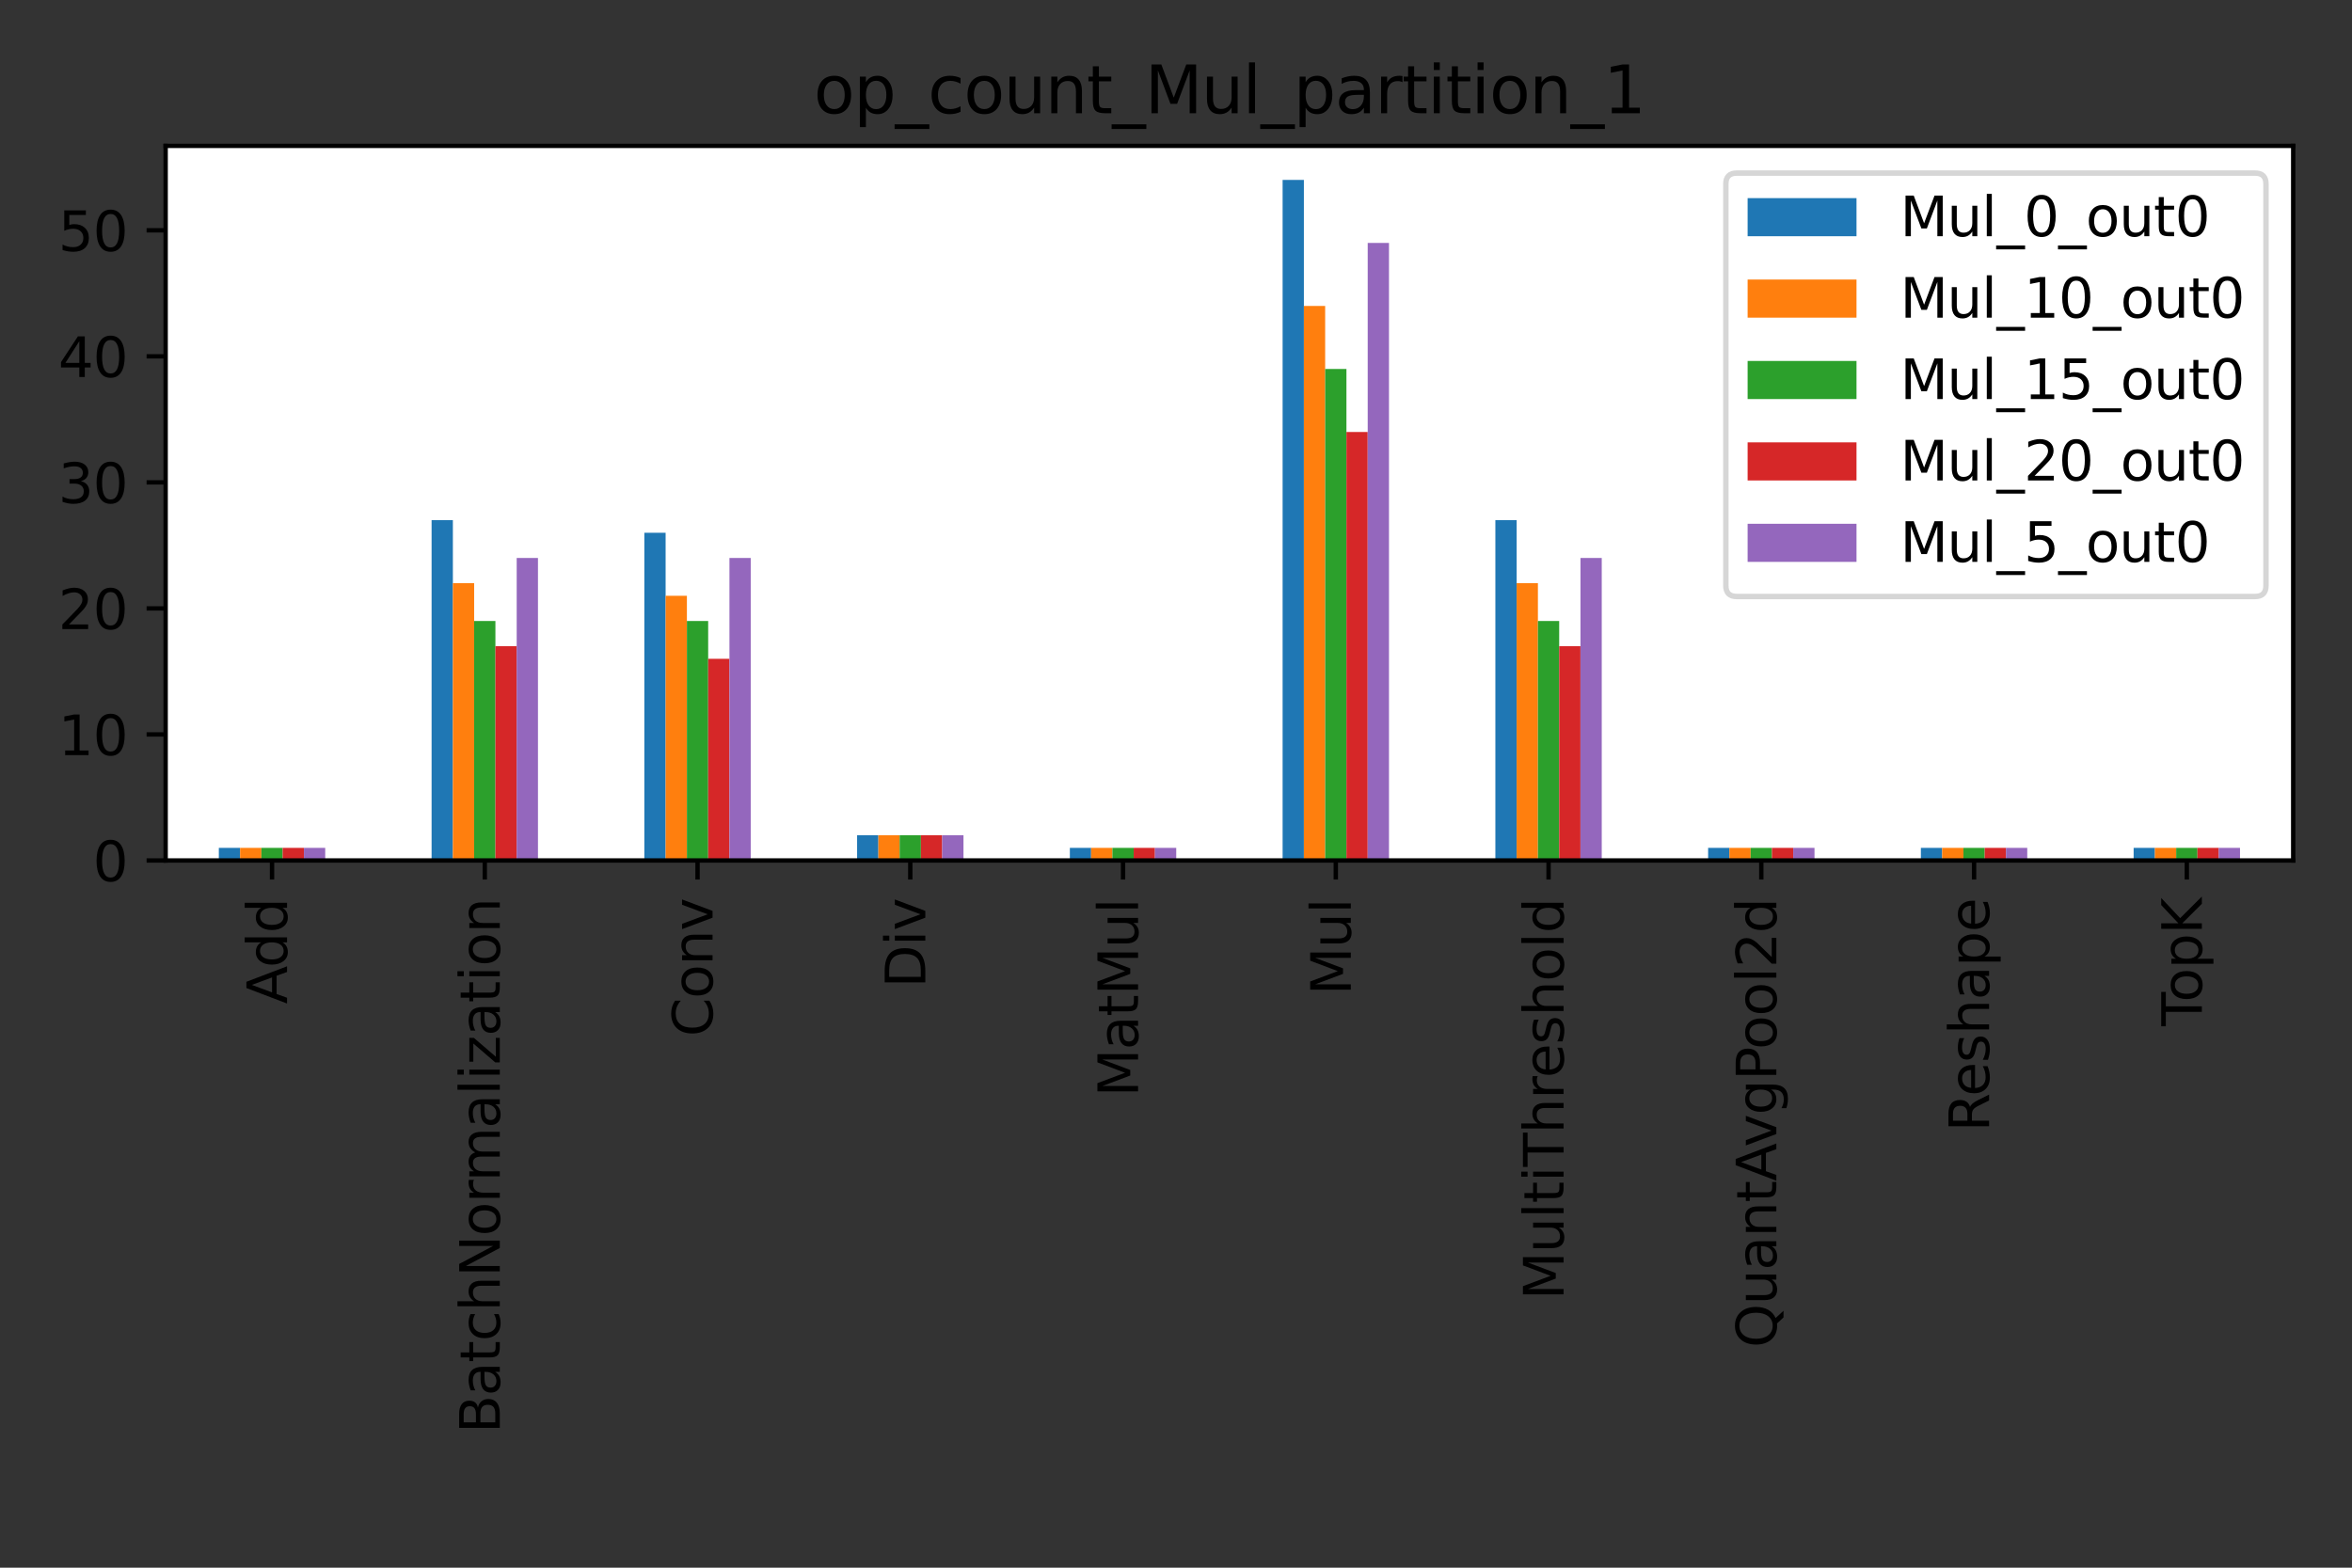 <?xml version="1.0" encoding="utf-8" standalone="no"?>
<!DOCTYPE svg PUBLIC "-//W3C//DTD SVG 1.1//EN"
  "http://www.w3.org/Graphics/SVG/1.1/DTD/svg11.dtd">
<svg height="288pt" version="1.1" viewBox="0 0 432 288" width="432pt" xmlns="http://www.w3.org/2000/svg" xmlns:xlink="http://www.w3.org/1999/xlink">
 <rect x="0" y="0" width="432" height="288" fill="#333333" stroke="none"/>
 <defs>
  <style type="text/css">*{stroke-linecap:butt;stroke-linejoin:round;}</style>
 </defs>
 <g id="figure_1">
  <g id="patch_1">
   <path d="M 0 288 
L 432 288 
L 432 0 
L 0 0 
z
" style="fill:none;"/>
  </g>
  <g id="axes_1">
   <g id="patch_2">
    <path d="M 30.425 158.075 
L 421.2 158.075 
L 421.2 26.8 
L 30.425 26.8 
z
" style="fill:#ffffff;"/>
   </g>
   <g id="patch_3">
    <path clip-path="url(#pb29f32a3cc)" d="M 40.194 158.075 
L 44.102 158.075 
L 44.102 155.76 
L 40.194 155.76 
z
" style="fill:#1f77b4;"/>
   </g>
   <g id="patch_4">
    <path clip-path="url(#pb29f32a3cc)" d="M 79.272 158.075 
L 83.18 158.075 
L 83.18 95.563 
L 79.272 95.563 
z
" style="fill:#1f77b4;"/>
   </g>
   <g id="patch_5">
    <path clip-path="url(#pb29f32a3cc)" d="M 118.349 158.075 
L 122.257 158.075 
L 122.257 97.878 
L 118.349 97.878 
z
" style="fill:#1f77b4;"/>
   </g>
   <g id="patch_6">
    <path clip-path="url(#pb29f32a3cc)" d="M 157.427 158.075 
L 161.335 158.075 
L 161.335 153.444 
L 157.427 153.444 
z
" style="fill:#1f77b4;"/>
   </g>
   <g id="patch_7">
    <path clip-path="url(#pb29f32a3cc)" d="M 196.504 158.075 
L 200.412 158.075 
L 200.412 155.76 
L 196.504 155.76 
z
" style="fill:#1f77b4;"/>
   </g>
   <g id="patch_8">
    <path clip-path="url(#pb29f32a3cc)" d="M 235.582 158.075 
L 239.49 158.075 
L 239.49 33.051 
L 235.582 33.051 
z
" style="fill:#1f77b4;"/>
   </g>
   <g id="patch_9">
    <path clip-path="url(#pb29f32a3cc)" d="M 274.659 158.075 
L 278.567 158.075 
L 278.567 95.563 
L 274.659 95.563 
z
" style="fill:#1f77b4;"/>
   </g>
   <g id="patch_10">
    <path clip-path="url(#pb29f32a3cc)" d="M 313.737 158.075 
L 317.645 158.075 
L 317.645 155.76 
L 313.737 155.76 
z
" style="fill:#1f77b4;"/>
   </g>
   <g id="patch_11">
    <path clip-path="url(#pb29f32a3cc)" d="M 352.814 158.075 
L 356.722 158.075 
L 356.722 155.76 
L 352.814 155.76 
z
" style="fill:#1f77b4;"/>
   </g>
   <g id="patch_12">
    <path clip-path="url(#pb29f32a3cc)" d="M 391.892 158.075 
L 395.8 158.075 
L 395.8 155.76 
L 391.892 155.76 
z
" style="fill:#1f77b4;"/>
   </g>
   <g id="patch_13">
    <path clip-path="url(#pb29f32a3cc)" d="M 44.102 158.075 
L 48.01 158.075 
L 48.01 155.76 
L 44.102 155.76 
z
" style="fill:#ff7f0e;"/>
   </g>
   <g id="patch_14">
    <path clip-path="url(#pb29f32a3cc)" d="M 83.18 158.075 
L 87.087 158.075 
L 87.087 107.139 
L 83.18 107.139 
z
" style="fill:#ff7f0e;"/>
   </g>
   <g id="patch_15">
    <path clip-path="url(#pb29f32a3cc)" d="M 122.257 158.075 
L 126.165 158.075 
L 126.165 109.455 
L 122.257 109.455 
z
" style="fill:#ff7f0e;"/>
   </g>
   <g id="patch_16">
    <path clip-path="url(#pb29f32a3cc)" d="M 161.335 158.075 
L 165.242 158.075 
L 165.242 153.444 
L 161.335 153.444 
z
" style="fill:#ff7f0e;"/>
   </g>
   <g id="patch_17">
    <path clip-path="url(#pb29f32a3cc)" d="M 200.412 158.075 
L 204.32 158.075 
L 204.32 155.76 
L 200.412 155.76 
z
" style="fill:#ff7f0e;"/>
   </g>
   <g id="patch_18">
    <path clip-path="url(#pb29f32a3cc)" d="M 239.49 158.075 
L 243.397 158.075 
L 243.397 56.204 
L 239.49 56.204 
z
" style="fill:#ff7f0e;"/>
   </g>
   <g id="patch_19">
    <path clip-path="url(#pb29f32a3cc)" d="M 278.567 158.075 
L 282.475 158.075 
L 282.475 107.139 
L 278.567 107.139 
z
" style="fill:#ff7f0e;"/>
   </g>
   <g id="patch_20">
    <path clip-path="url(#pb29f32a3cc)" d="M 317.645 158.075 
L 321.552 158.075 
L 321.552 155.76 
L 317.645 155.76 
z
" style="fill:#ff7f0e;"/>
   </g>
   <g id="patch_21">
    <path clip-path="url(#pb29f32a3cc)" d="M 356.722 158.075 
L 360.63 158.075 
L 360.63 155.76 
L 356.722 155.76 
z
" style="fill:#ff7f0e;"/>
   </g>
   <g id="patch_22">
    <path clip-path="url(#pb29f32a3cc)" d="M 395.8 158.075 
L 399.707 158.075 
L 399.707 155.76 
L 395.8 155.76 
z
" style="fill:#ff7f0e;"/>
   </g>
   <g id="patch_23">
    <path clip-path="url(#pb29f32a3cc)" d="M 48.01 158.075 
L 51.918 158.075 
L 51.918 155.76 
L 48.01 155.76 
z
" style="fill:#2ca02c;"/>
   </g>
   <g id="patch_24">
    <path clip-path="url(#pb29f32a3cc)" d="M 87.087 158.075 
L 90.995 158.075 
L 90.995 114.085 
L 87.087 114.085 
z
" style="fill:#2ca02c;"/>
   </g>
   <g id="patch_25">
    <path clip-path="url(#pb29f32a3cc)" d="M 126.165 158.075 
L 130.073 158.075 
L 130.073 114.085 
L 126.165 114.085 
z
" style="fill:#2ca02c;"/>
   </g>
   <g id="patch_26">
    <path clip-path="url(#pb29f32a3cc)" d="M 165.242 158.075 
L 169.15 158.075 
L 169.15 153.444 
L 165.242 153.444 
z
" style="fill:#2ca02c;"/>
   </g>
   <g id="patch_27">
    <path clip-path="url(#pb29f32a3cc)" d="M 204.32 158.075 
L 208.228 158.075 
L 208.228 155.76 
L 204.32 155.76 
z
" style="fill:#2ca02c;"/>
   </g>
   <g id="patch_28">
    <path clip-path="url(#pb29f32a3cc)" d="M 243.397 158.075 
L 247.305 158.075 
L 247.305 67.78 
L 243.397 67.78 
z
" style="fill:#2ca02c;"/>
   </g>
   <g id="patch_29">
    <path clip-path="url(#pb29f32a3cc)" d="M 282.475 158.075 
L 286.383 158.075 
L 286.383 114.085 
L 282.475 114.085 
z
" style="fill:#2ca02c;"/>
   </g>
   <g id="patch_30">
    <path clip-path="url(#pb29f32a3cc)" d="M 321.552 158.075 
L 325.46 158.075 
L 325.46 155.76 
L 321.552 155.76 
z
" style="fill:#2ca02c;"/>
   </g>
   <g id="patch_31">
    <path clip-path="url(#pb29f32a3cc)" d="M 360.63 158.075 
L 364.538 158.075 
L 364.538 155.76 
L 360.63 155.76 
z
" style="fill:#2ca02c;"/>
   </g>
   <g id="patch_32">
    <path clip-path="url(#pb29f32a3cc)" d="M 399.707 158.075 
L 403.615 158.075 
L 403.615 155.76 
L 399.707 155.76 
z
" style="fill:#2ca02c;"/>
   </g>
   <g id="patch_33">
    <path clip-path="url(#pb29f32a3cc)" d="M 51.918 158.075 
L 55.825 158.075 
L 55.825 155.76 
L 51.918 155.76 
z
" style="fill:#d62728;"/>
   </g>
   <g id="patch_34">
    <path clip-path="url(#pb29f32a3cc)" d="M 90.995 158.075 
L 94.903 158.075 
L 94.903 118.716 
L 90.995 118.716 
z
" style="fill:#d62728;"/>
   </g>
   <g id="patch_35">
    <path clip-path="url(#pb29f32a3cc)" d="M 130.073 158.075 
L 133.98 158.075 
L 133.98 121.031 
L 130.073 121.031 
z
" style="fill:#d62728;"/>
   </g>
   <g id="patch_36">
    <path clip-path="url(#pb29f32a3cc)" d="M 169.15 158.075 
L 173.058 158.075 
L 173.058 153.444 
L 169.15 153.444 
z
" style="fill:#d62728;"/>
   </g>
   <g id="patch_37">
    <path clip-path="url(#pb29f32a3cc)" d="M 208.228 158.075 
L 212.135 158.075 
L 212.135 155.76 
L 208.228 155.76 
z
" style="fill:#d62728;"/>
   </g>
   <g id="patch_38">
    <path clip-path="url(#pb29f32a3cc)" d="M 247.305 158.075 
L 251.213 158.075 
L 251.213 79.356 
L 247.305 79.356 
z
" style="fill:#d62728;"/>
   </g>
   <g id="patch_39">
    <path clip-path="url(#pb29f32a3cc)" d="M 286.383 158.075 
L 290.29 158.075 
L 290.29 118.716 
L 286.383 118.716 
z
" style="fill:#d62728;"/>
   </g>
   <g id="patch_40">
    <path clip-path="url(#pb29f32a3cc)" d="M 325.46 158.075 
L 329.368 158.075 
L 329.368 155.76 
L 325.46 155.76 
z
" style="fill:#d62728;"/>
   </g>
   <g id="patch_41">
    <path clip-path="url(#pb29f32a3cc)" d="M 364.538 158.075 
L 368.445 158.075 
L 368.445 155.76 
L 364.538 155.76 
z
" style="fill:#d62728;"/>
   </g>
   <g id="patch_42">
    <path clip-path="url(#pb29f32a3cc)" d="M 403.615 158.075 
L 407.523 158.075 
L 407.523 155.76 
L 403.615 155.76 
z
" style="fill:#d62728;"/>
   </g>
   <g id="patch_43">
    <path clip-path="url(#pb29f32a3cc)" d="M 55.825 158.075 
L 59.733 158.075 
L 59.733 155.76 
L 55.825 155.76 
z
" style="fill:#9467bd;"/>
   </g>
   <g id="patch_44">
    <path clip-path="url(#pb29f32a3cc)" d="M 94.903 158.075 
L 98.811 158.075 
L 98.811 102.509 
L 94.903 102.509 
z
" style="fill:#9467bd;"/>
   </g>
   <g id="patch_45">
    <path clip-path="url(#pb29f32a3cc)" d="M 133.98 158.075 
L 137.888 158.075 
L 137.888 102.509 
L 133.98 102.509 
z
" style="fill:#9467bd;"/>
   </g>
   <g id="patch_46">
    <path clip-path="url(#pb29f32a3cc)" d="M 173.058 158.075 
L 176.966 158.075 
L 176.966 153.444 
L 173.058 153.444 
z
" style="fill:#9467bd;"/>
   </g>
   <g id="patch_47">
    <path clip-path="url(#pb29f32a3cc)" d="M 212.135 158.075 
L 216.043 158.075 
L 216.043 155.76 
L 212.135 155.76 
z
" style="fill:#9467bd;"/>
   </g>
   <g id="patch_48">
    <path clip-path="url(#pb29f32a3cc)" d="M 251.213 158.075 
L 255.121 158.075 
L 255.121 44.627 
L 251.213 44.627 
z
" style="fill:#9467bd;"/>
   </g>
   <g id="patch_49">
    <path clip-path="url(#pb29f32a3cc)" d="M 290.29 158.075 
L 294.198 158.075 
L 294.198 102.509 
L 290.29 102.509 
z
" style="fill:#9467bd;"/>
   </g>
   <g id="patch_50">
    <path clip-path="url(#pb29f32a3cc)" d="M 329.368 158.075 
L 333.276 158.075 
L 333.276 155.76 
L 329.368 155.76 
z
" style="fill:#9467bd;"/>
   </g>
   <g id="patch_51">
    <path clip-path="url(#pb29f32a3cc)" d="M 368.445 158.075 
L 372.353 158.075 
L 372.353 155.76 
L 368.445 155.76 
z
" style="fill:#9467bd;"/>
   </g>
   <g id="patch_52">
    <path clip-path="url(#pb29f32a3cc)" d="M 407.523 158.075 
L 411.431 158.075 
L 411.431 155.76 
L 407.523 155.76 
z
" style="fill:#9467bd;"/>
   </g>
   <g id="matplotlib.axis_1">
    <g id="xtick_1">
     <g id="line2d_1">
      <defs>
       <path d="M 0 0 
L 0 3.5 
" id="m7491554593" style="stroke:#000000;stroke-width:0.8;"/>
      </defs>
      <g>
       <use style="stroke:#000000;stroke-width:0.8;" x="49.964" xlink:href="#m7491554593" y="158.075"/>
      </g>
     </g>
     <g id="text_1">
      <!-- Add -->
      <g transform="translate(52.723 184.438)rotate(-90)scale(0.1 -0.1)">
       <defs>
        <path d="M 2188 4044 
L 1331 1722 
L 3047 1722 
L 2188 4044 
z
M 1831 4666 
L 2547 4666 
L 4325 0 
L 3669 0 
L 3244 1197 
L 1141 1197 
L 716 0 
L 50 0 
L 1831 4666 
z
" id="DejaVuSans-41" transform="scale(0.016)"/>
        <path d="M 2906 2969 
L 2906 4863 
L 3481 4863 
L 3481 0 
L 2906 0 
L 2906 525 
Q 2725 213 2448 61 
Q 2172 -91 1784 -91 
Q 1150 -91 751 415 
Q 353 922 353 1747 
Q 353 2572 751 3078 
Q 1150 3584 1784 3584 
Q 2172 3584 2448 3432 
Q 2725 3281 2906 2969 
z
M 947 1747 
Q 947 1113 1208 752 
Q 1469 391 1925 391 
Q 2381 391 2643 752 
Q 2906 1113 2906 1747 
Q 2906 2381 2643 2742 
Q 2381 3103 1925 3103 
Q 1469 3103 1208 2742 
Q 947 2381 947 1747 
z
" id="DejaVuSans-64" transform="scale(0.016)"/>
       </defs>
       <use xlink:href="#DejaVuSans-41"/>
       <use x="66.658" xlink:href="#DejaVuSans-64"/>
       <use x="130.135" xlink:href="#DejaVuSans-64"/>
      </g>
     </g>
    </g>
    <g id="xtick_2">
     <g id="line2d_2">
      <g>
       <use style="stroke:#000000;stroke-width:0.8;" x="89.041" xlink:href="#m7491554593" y="158.075"/>
      </g>
     </g>
     <g id="text_2">
      <!-- BatchNormalization -->
      <g transform="translate(91.801 263.312)rotate(-90)scale(0.1 -0.1)">
       <defs>
        <path d="M 1259 2228 
L 1259 519 
L 2272 519 
Q 2781 519 3026 730 
Q 3272 941 3272 1375 
Q 3272 1813 3026 2020 
Q 2781 2228 2272 2228 
L 1259 2228 
z
M 1259 4147 
L 1259 2741 
L 2194 2741 
Q 2656 2741 2882 2914 
Q 3109 3088 3109 3444 
Q 3109 3797 2882 3972 
Q 2656 4147 2194 4147 
L 1259 4147 
z
M 628 4666 
L 2241 4666 
Q 2963 4666 3353 4366 
Q 3744 4066 3744 3513 
Q 3744 3084 3544 2831 
Q 3344 2578 2956 2516 
Q 3422 2416 3680 2098 
Q 3938 1781 3938 1306 
Q 3938 681 3513 340 
Q 3088 0 2303 0 
L 628 0 
L 628 4666 
z
" id="DejaVuSans-42" transform="scale(0.016)"/>
        <path d="M 2194 1759 
Q 1497 1759 1228 1600 
Q 959 1441 959 1056 
Q 959 750 1161 570 
Q 1363 391 1709 391 
Q 2188 391 2477 730 
Q 2766 1069 2766 1631 
L 2766 1759 
L 2194 1759 
z
M 3341 1997 
L 3341 0 
L 2766 0 
L 2766 531 
Q 2569 213 2275 61 
Q 1981 -91 1556 -91 
Q 1019 -91 701 211 
Q 384 513 384 1019 
Q 384 1609 779 1909 
Q 1175 2209 1959 2209 
L 2766 2209 
L 2766 2266 
Q 2766 2663 2505 2880 
Q 2244 3097 1772 3097 
Q 1472 3097 1187 3025 
Q 903 2953 641 2809 
L 641 3341 
Q 956 3463 1253 3523 
Q 1550 3584 1831 3584 
Q 2591 3584 2966 3190 
Q 3341 2797 3341 1997 
z
" id="DejaVuSans-61" transform="scale(0.016)"/>
        <path d="M 1172 4494 
L 1172 3500 
L 2356 3500 
L 2356 3053 
L 1172 3053 
L 1172 1153 
Q 1172 725 1289 603 
Q 1406 481 1766 481 
L 2356 481 
L 2356 0 
L 1766 0 
Q 1100 0 847 248 
Q 594 497 594 1153 
L 594 3053 
L 172 3053 
L 172 3500 
L 594 3500 
L 594 4494 
L 1172 4494 
z
" id="DejaVuSans-74" transform="scale(0.016)"/>
        <path d="M 3122 3366 
L 3122 2828 
Q 2878 2963 2633 3030 
Q 2388 3097 2138 3097 
Q 1578 3097 1268 2742 
Q 959 2388 959 1747 
Q 959 1106 1268 751 
Q 1578 397 2138 397 
Q 2388 397 2633 464 
Q 2878 531 3122 666 
L 3122 134 
Q 2881 22 2623 -34 
Q 2366 -91 2075 -91 
Q 1284 -91 818 406 
Q 353 903 353 1747 
Q 353 2603 823 3093 
Q 1294 3584 2113 3584 
Q 2378 3584 2631 3529 
Q 2884 3475 3122 3366 
z
" id="DejaVuSans-63" transform="scale(0.016)"/>
        <path d="M 3513 2113 
L 3513 0 
L 2938 0 
L 2938 2094 
Q 2938 2591 2744 2837 
Q 2550 3084 2163 3084 
Q 1697 3084 1428 2787 
Q 1159 2491 1159 1978 
L 1159 0 
L 581 0 
L 581 4863 
L 1159 4863 
L 1159 2956 
Q 1366 3272 1645 3428 
Q 1925 3584 2291 3584 
Q 2894 3584 3203 3211 
Q 3513 2838 3513 2113 
z
" id="DejaVuSans-68" transform="scale(0.016)"/>
        <path d="M 628 4666 
L 1478 4666 
L 3547 763 
L 3547 4666 
L 4159 4666 
L 4159 0 
L 3309 0 
L 1241 3903 
L 1241 0 
L 628 0 
L 628 4666 
z
" id="DejaVuSans-4e" transform="scale(0.016)"/>
        <path d="M 1959 3097 
Q 1497 3097 1228 2736 
Q 959 2375 959 1747 
Q 959 1119 1226 758 
Q 1494 397 1959 397 
Q 2419 397 2687 759 
Q 2956 1122 2956 1747 
Q 2956 2369 2687 2733 
Q 2419 3097 1959 3097 
z
M 1959 3584 
Q 2709 3584 3137 3096 
Q 3566 2609 3566 1747 
Q 3566 888 3137 398 
Q 2709 -91 1959 -91 
Q 1206 -91 779 398 
Q 353 888 353 1747 
Q 353 2609 779 3096 
Q 1206 3584 1959 3584 
z
" id="DejaVuSans-6f" transform="scale(0.016)"/>
        <path d="M 2631 2963 
Q 2534 3019 2420 3045 
Q 2306 3072 2169 3072 
Q 1681 3072 1420 2755 
Q 1159 2438 1159 1844 
L 1159 0 
L 581 0 
L 581 3500 
L 1159 3500 
L 1159 2956 
Q 1341 3275 1631 3429 
Q 1922 3584 2338 3584 
Q 2397 3584 2469 3576 
Q 2541 3569 2628 3553 
L 2631 2963 
z
" id="DejaVuSans-72" transform="scale(0.016)"/>
        <path d="M 3328 2828 
Q 3544 3216 3844 3400 
Q 4144 3584 4550 3584 
Q 5097 3584 5394 3201 
Q 5691 2819 5691 2113 
L 5691 0 
L 5113 0 
L 5113 2094 
Q 5113 2597 4934 2840 
Q 4756 3084 4391 3084 
Q 3944 3084 3684 2787 
Q 3425 2491 3425 1978 
L 3425 0 
L 2847 0 
L 2847 2094 
Q 2847 2600 2669 2842 
Q 2491 3084 2119 3084 
Q 1678 3084 1418 2786 
Q 1159 2488 1159 1978 
L 1159 0 
L 581 0 
L 581 3500 
L 1159 3500 
L 1159 2956 
Q 1356 3278 1631 3431 
Q 1906 3584 2284 3584 
Q 2666 3584 2933 3390 
Q 3200 3197 3328 2828 
z
" id="DejaVuSans-6d" transform="scale(0.016)"/>
        <path d="M 603 4863 
L 1178 4863 
L 1178 0 
L 603 0 
L 603 4863 
z
" id="DejaVuSans-6c" transform="scale(0.016)"/>
        <path d="M 603 3500 
L 1178 3500 
L 1178 0 
L 603 0 
L 603 3500 
z
M 603 4863 
L 1178 4863 
L 1178 4134 
L 603 4134 
L 603 4863 
z
" id="DejaVuSans-69" transform="scale(0.016)"/>
        <path d="M 353 3500 
L 3084 3500 
L 3084 2975 
L 922 459 
L 3084 459 
L 3084 0 
L 275 0 
L 275 525 
L 2438 3041 
L 353 3041 
L 353 3500 
z
" id="DejaVuSans-7a" transform="scale(0.016)"/>
        <path d="M 3513 2113 
L 3513 0 
L 2938 0 
L 2938 2094 
Q 2938 2591 2744 2837 
Q 2550 3084 2163 3084 
Q 1697 3084 1428 2787 
Q 1159 2491 1159 1978 
L 1159 0 
L 581 0 
L 581 3500 
L 1159 3500 
L 1159 2956 
Q 1366 3272 1645 3428 
Q 1925 3584 2291 3584 
Q 2894 3584 3203 3211 
Q 3513 2838 3513 2113 
z
" id="DejaVuSans-6e" transform="scale(0.016)"/>
       </defs>
       <use xlink:href="#DejaVuSans-42"/>
       <use x="68.604" xlink:href="#DejaVuSans-61"/>
       <use x="129.883" xlink:href="#DejaVuSans-74"/>
       <use x="169.092" xlink:href="#DejaVuSans-63"/>
       <use x="224.072" xlink:href="#DejaVuSans-68"/>
       <use x="287.451" xlink:href="#DejaVuSans-4e"/>
       <use x="362.256" xlink:href="#DejaVuSans-6f"/>
       <use x="423.438" xlink:href="#DejaVuSans-72"/>
       <use x="462.801" xlink:href="#DejaVuSans-6d"/>
       <use x="560.213" xlink:href="#DejaVuSans-61"/>
       <use x="621.492" xlink:href="#DejaVuSans-6c"/>
       <use x="649.275" xlink:href="#DejaVuSans-69"/>
       <use x="677.059" xlink:href="#DejaVuSans-7a"/>
       <use x="729.549" xlink:href="#DejaVuSans-61"/>
       <use x="790.828" xlink:href="#DejaVuSans-74"/>
       <use x="830.037" xlink:href="#DejaVuSans-69"/>
       <use x="857.82" xlink:href="#DejaVuSans-6f"/>
       <use x="919.002" xlink:href="#DejaVuSans-6e"/>
      </g>
     </g>
    </g>
    <g id="xtick_3">
     <g id="line2d_3">
      <g>
       <use style="stroke:#000000;stroke-width:0.8;" x="128.119" xlink:href="#m7491554593" y="158.075"/>
      </g>
     </g>
     <g id="text_3">
      <!-- Conv -->
      <g transform="translate(130.878 190.433)rotate(-90)scale(0.1 -0.1)">
       <defs>
        <path d="M 4122 4306 
L 4122 3641 
Q 3803 3938 3442 4084 
Q 3081 4231 2675 4231 
Q 1875 4231 1450 3742 
Q 1025 3253 1025 2328 
Q 1025 1406 1450 917 
Q 1875 428 2675 428 
Q 3081 428 3442 575 
Q 3803 722 4122 1019 
L 4122 359 
Q 3791 134 3420 21 
Q 3050 -91 2638 -91 
Q 1578 -91 968 557 
Q 359 1206 359 2328 
Q 359 3453 968 4101 
Q 1578 4750 2638 4750 
Q 3056 4750 3426 4639 
Q 3797 4528 4122 4306 
z
" id="DejaVuSans-43" transform="scale(0.016)"/>
        <path d="M 191 3500 
L 800 3500 
L 1894 563 
L 2988 3500 
L 3597 3500 
L 2284 0 
L 1503 0 
L 191 3500 
z
" id="DejaVuSans-76" transform="scale(0.016)"/>
       </defs>
       <use xlink:href="#DejaVuSans-43"/>
       <use x="69.824" xlink:href="#DejaVuSans-6f"/>
       <use x="131.006" xlink:href="#DejaVuSans-6e"/>
       <use x="194.385" xlink:href="#DejaVuSans-76"/>
      </g>
     </g>
    </g>
    <g id="xtick_4">
     <g id="line2d_4">
      <g>
       <use style="stroke:#000000;stroke-width:0.8;" x="167.196" xlink:href="#m7491554593" y="158.075"/>
      </g>
     </g>
     <g id="text_4">
      <!-- Div -->
      <g transform="translate(169.956 181.472)rotate(-90)scale(0.1 -0.1)">
       <defs>
        <path d="M 1259 4147 
L 1259 519 
L 2022 519 
Q 2988 519 3436 956 
Q 3884 1394 3884 2338 
Q 3884 3275 3436 3711 
Q 2988 4147 2022 4147 
L 1259 4147 
z
M 628 4666 
L 1925 4666 
Q 3281 4666 3915 4102 
Q 4550 3538 4550 2338 
Q 4550 1131 3912 565 
Q 3275 0 1925 0 
L 628 0 
L 628 4666 
z
" id="DejaVuSans-44" transform="scale(0.016)"/>
       </defs>
       <use xlink:href="#DejaVuSans-44"/>
       <use x="77.002" xlink:href="#DejaVuSans-69"/>
       <use x="104.785" xlink:href="#DejaVuSans-76"/>
      </g>
     </g>
    </g>
    <g id="xtick_5">
     <g id="line2d_5">
      <g>
       <use style="stroke:#000000;stroke-width:0.8;" x="206.274" xlink:href="#m7491554593" y="158.075"/>
      </g>
     </g>
     <g id="text_5">
      <!-- MatMul -->
      <g transform="translate(209.033 201.495)rotate(-90)scale(0.1 -0.1)">
       <defs>
        <path d="M 628 4666 
L 1569 4666 
L 2759 1491 
L 3956 4666 
L 4897 4666 
L 4897 0 
L 4281 0 
L 4281 4097 
L 3078 897 
L 2444 897 
L 1241 4097 
L 1241 0 
L 628 0 
L 628 4666 
z
" id="DejaVuSans-4d" transform="scale(0.016)"/>
        <path d="M 544 1381 
L 544 3500 
L 1119 3500 
L 1119 1403 
Q 1119 906 1312 657 
Q 1506 409 1894 409 
Q 2359 409 2629 706 
Q 2900 1003 2900 1516 
L 2900 3500 
L 3475 3500 
L 3475 0 
L 2900 0 
L 2900 538 
Q 2691 219 2414 64 
Q 2138 -91 1772 -91 
Q 1169 -91 856 284 
Q 544 659 544 1381 
z
M 1991 3584 
L 1991 3584 
z
" id="DejaVuSans-75" transform="scale(0.016)"/>
       </defs>
       <use xlink:href="#DejaVuSans-4d"/>
       <use x="86.279" xlink:href="#DejaVuSans-61"/>
       <use x="147.559" xlink:href="#DejaVuSans-74"/>
       <use x="186.768" xlink:href="#DejaVuSans-4d"/>
       <use x="273.047" xlink:href="#DejaVuSans-75"/>
       <use x="336.426" xlink:href="#DejaVuSans-6c"/>
      </g>
     </g>
    </g>
    <g id="xtick_6">
     <g id="line2d_6">
      <g>
       <use style="stroke:#000000;stroke-width:0.8;" x="245.351" xlink:href="#m7491554593" y="158.075"/>
      </g>
     </g>
     <g id="text_6">
      <!-- Mul -->
      <g transform="translate(248.111 182.819)rotate(-90)scale(0.1 -0.1)">
       <use xlink:href="#DejaVuSans-4d"/>
       <use x="86.279" xlink:href="#DejaVuSans-75"/>
       <use x="149.658" xlink:href="#DejaVuSans-6c"/>
      </g>
     </g>
    </g>
    <g id="xtick_7">
     <g id="line2d_7">
      <g>
       <use style="stroke:#000000;stroke-width:0.8;" x="284.429" xlink:href="#m7491554593" y="158.075"/>
      </g>
     </g>
     <g id="text_7">
      <!-- MultiThreshold -->
      <g transform="translate(287.188 238.794)rotate(-90)scale(0.1 -0.1)">
       <defs>
        <path d="M -19 4666 
L 3928 4666 
L 3928 4134 
L 2272 4134 
L 2272 0 
L 1638 0 
L 1638 4134 
L -19 4134 
L -19 4666 
z
" id="DejaVuSans-54" transform="scale(0.016)"/>
        <path d="M 3597 1894 
L 3597 1613 
L 953 1613 
Q 991 1019 1311 708 
Q 1631 397 2203 397 
Q 2534 397 2845 478 
Q 3156 559 3463 722 
L 3463 178 
Q 3153 47 2828 -22 
Q 2503 -91 2169 -91 
Q 1331 -91 842 396 
Q 353 884 353 1716 
Q 353 2575 817 3079 
Q 1281 3584 2069 3584 
Q 2775 3584 3186 3129 
Q 3597 2675 3597 1894 
z
M 3022 2063 
Q 3016 2534 2758 2815 
Q 2500 3097 2075 3097 
Q 1594 3097 1305 2825 
Q 1016 2553 972 2059 
L 3022 2063 
z
" id="DejaVuSans-65" transform="scale(0.016)"/>
        <path d="M 2834 3397 
L 2834 2853 
Q 2591 2978 2328 3040 
Q 2066 3103 1784 3103 
Q 1356 3103 1142 2972 
Q 928 2841 928 2578 
Q 928 2378 1081 2264 
Q 1234 2150 1697 2047 
L 1894 2003 
Q 2506 1872 2764 1633 
Q 3022 1394 3022 966 
Q 3022 478 2636 193 
Q 2250 -91 1575 -91 
Q 1294 -91 989 -36 
Q 684 19 347 128 
L 347 722 
Q 666 556 975 473 
Q 1284 391 1588 391 
Q 1994 391 2212 530 
Q 2431 669 2431 922 
Q 2431 1156 2273 1281 
Q 2116 1406 1581 1522 
L 1381 1569 
Q 847 1681 609 1914 
Q 372 2147 372 2553 
Q 372 3047 722 3315 
Q 1072 3584 1716 3584 
Q 2034 3584 2315 3537 
Q 2597 3491 2834 3397 
z
" id="DejaVuSans-73" transform="scale(0.016)"/>
       </defs>
       <use xlink:href="#DejaVuSans-4d"/>
       <use x="86.279" xlink:href="#DejaVuSans-75"/>
       <use x="149.658" xlink:href="#DejaVuSans-6c"/>
       <use x="177.441" xlink:href="#DejaVuSans-74"/>
       <use x="216.65" xlink:href="#DejaVuSans-69"/>
       <use x="244.434" xlink:href="#DejaVuSans-54"/>
       <use x="305.518" xlink:href="#DejaVuSans-68"/>
       <use x="368.896" xlink:href="#DejaVuSans-72"/>
       <use x="407.76" xlink:href="#DejaVuSans-65"/>
       <use x="469.283" xlink:href="#DejaVuSans-73"/>
       <use x="521.383" xlink:href="#DejaVuSans-68"/>
       <use x="584.762" xlink:href="#DejaVuSans-6f"/>
       <use x="645.943" xlink:href="#DejaVuSans-6c"/>
       <use x="673.727" xlink:href="#DejaVuSans-64"/>
      </g>
     </g>
    </g>
    <g id="xtick_8">
     <g id="line2d_8">
      <g>
       <use style="stroke:#000000;stroke-width:0.8;" x="323.506" xlink:href="#m7491554593" y="158.075"/>
      </g>
     </g>
     <g id="text_8">
      <!-- QuantAvgPool2d -->
      <g transform="translate(326.266 247.584)rotate(-90)scale(0.1 -0.1)">
       <defs>
        <path d="M 2522 4238 
Q 1834 4238 1429 3725 
Q 1025 3213 1025 2328 
Q 1025 1447 1429 934 
Q 1834 422 2522 422 
Q 3209 422 3611 934 
Q 4013 1447 4013 2328 
Q 4013 3213 3611 3725 
Q 3209 4238 2522 4238 
z
M 3406 84 
L 4238 -825 
L 3475 -825 
L 2784 -78 
Q 2681 -84 2626 -87 
Q 2572 -91 2522 -91 
Q 1538 -91 948 567 
Q 359 1225 359 2328 
Q 359 3434 948 4092 
Q 1538 4750 2522 4750 
Q 3503 4750 4090 4092 
Q 4678 3434 4678 2328 
Q 4678 1516 4351 937 
Q 4025 359 3406 84 
z
" id="DejaVuSans-51" transform="scale(0.016)"/>
        <path d="M 2906 1791 
Q 2906 2416 2648 2759 
Q 2391 3103 1925 3103 
Q 1463 3103 1205 2759 
Q 947 2416 947 1791 
Q 947 1169 1205 825 
Q 1463 481 1925 481 
Q 2391 481 2648 825 
Q 2906 1169 2906 1791 
z
M 3481 434 
Q 3481 -459 3084 -895 
Q 2688 -1331 1869 -1331 
Q 1566 -1331 1297 -1286 
Q 1028 -1241 775 -1147 
L 775 -588 
Q 1028 -725 1275 -790 
Q 1522 -856 1778 -856 
Q 2344 -856 2625 -561 
Q 2906 -266 2906 331 
L 2906 616 
Q 2728 306 2450 153 
Q 2172 0 1784 0 
Q 1141 0 747 490 
Q 353 981 353 1791 
Q 353 2603 747 3093 
Q 1141 3584 1784 3584 
Q 2172 3584 2450 3431 
Q 2728 3278 2906 2969 
L 2906 3500 
L 3481 3500 
L 3481 434 
z
" id="DejaVuSans-67" transform="scale(0.016)"/>
        <path d="M 1259 4147 
L 1259 2394 
L 2053 2394 
Q 2494 2394 2734 2622 
Q 2975 2850 2975 3272 
Q 2975 3691 2734 3919 
Q 2494 4147 2053 4147 
L 1259 4147 
z
M 628 4666 
L 2053 4666 
Q 2838 4666 3239 4311 
Q 3641 3956 3641 3272 
Q 3641 2581 3239 2228 
Q 2838 1875 2053 1875 
L 1259 1875 
L 1259 0 
L 628 0 
L 628 4666 
z
" id="DejaVuSans-50" transform="scale(0.016)"/>
        <path d="M 1228 531 
L 3431 531 
L 3431 0 
L 469 0 
L 469 531 
Q 828 903 1448 1529 
Q 2069 2156 2228 2338 
Q 2531 2678 2651 2914 
Q 2772 3150 2772 3378 
Q 2772 3750 2511 3984 
Q 2250 4219 1831 4219 
Q 1534 4219 1204 4116 
Q 875 4013 500 3803 
L 500 4441 
Q 881 4594 1212 4672 
Q 1544 4750 1819 4750 
Q 2544 4750 2975 4387 
Q 3406 4025 3406 3419 
Q 3406 3131 3298 2873 
Q 3191 2616 2906 2266 
Q 2828 2175 2409 1742 
Q 1991 1309 1228 531 
z
" id="DejaVuSans-32" transform="scale(0.016)"/>
       </defs>
       <use xlink:href="#DejaVuSans-51"/>
       <use x="78.711" xlink:href="#DejaVuSans-75"/>
       <use x="142.09" xlink:href="#DejaVuSans-61"/>
       <use x="203.369" xlink:href="#DejaVuSans-6e"/>
       <use x="266.748" xlink:href="#DejaVuSans-74"/>
       <use x="305.957" xlink:href="#DejaVuSans-41"/>
       <use x="368.49" xlink:href="#DejaVuSans-76"/>
       <use x="427.67" xlink:href="#DejaVuSans-67"/>
       <use x="491.146" xlink:href="#DejaVuSans-50"/>
       <use x="547.824" xlink:href="#DejaVuSans-6f"/>
       <use x="609.006" xlink:href="#DejaVuSans-6f"/>
       <use x="670.188" xlink:href="#DejaVuSans-6c"/>
       <use x="697.971" xlink:href="#DejaVuSans-32"/>
       <use x="761.594" xlink:href="#DejaVuSans-64"/>
      </g>
     </g>
    </g>
    <g id="xtick_9">
     <g id="line2d_9">
      <g>
       <use style="stroke:#000000;stroke-width:0.8;" x="362.584" xlink:href="#m7491554593" y="158.075"/>
      </g>
     </g>
     <g id="text_9">
      <!-- Reshape -->
      <g transform="translate(365.343 207.903)rotate(-90)scale(0.1 -0.1)">
       <defs>
        <path d="M 2841 2188 
Q 3044 2119 3236 1894 
Q 3428 1669 3622 1275 
L 4263 0 
L 3584 0 
L 2988 1197 
Q 2756 1666 2539 1819 
Q 2322 1972 1947 1972 
L 1259 1972 
L 1259 0 
L 628 0 
L 628 4666 
L 2053 4666 
Q 2853 4666 3247 4331 
Q 3641 3997 3641 3322 
Q 3641 2881 3436 2590 
Q 3231 2300 2841 2188 
z
M 1259 4147 
L 1259 2491 
L 2053 2491 
Q 2509 2491 2742 2702 
Q 2975 2913 2975 3322 
Q 2975 3731 2742 3939 
Q 2509 4147 2053 4147 
L 1259 4147 
z
" id="DejaVuSans-52" transform="scale(0.016)"/>
        <path d="M 1159 525 
L 1159 -1331 
L 581 -1331 
L 581 3500 
L 1159 3500 
L 1159 2969 
Q 1341 3281 1617 3432 
Q 1894 3584 2278 3584 
Q 2916 3584 3314 3078 
Q 3713 2572 3713 1747 
Q 3713 922 3314 415 
Q 2916 -91 2278 -91 
Q 1894 -91 1617 61 
Q 1341 213 1159 525 
z
M 3116 1747 
Q 3116 2381 2855 2742 
Q 2594 3103 2138 3103 
Q 1681 3103 1420 2742 
Q 1159 2381 1159 1747 
Q 1159 1113 1420 752 
Q 1681 391 2138 391 
Q 2594 391 2855 752 
Q 3116 1113 3116 1747 
z
" id="DejaVuSans-70" transform="scale(0.016)"/>
       </defs>
       <use xlink:href="#DejaVuSans-52"/>
       <use x="64.982" xlink:href="#DejaVuSans-65"/>
       <use x="126.506" xlink:href="#DejaVuSans-73"/>
       <use x="178.605" xlink:href="#DejaVuSans-68"/>
       <use x="241.984" xlink:href="#DejaVuSans-61"/>
       <use x="303.264" xlink:href="#DejaVuSans-70"/>
       <use x="366.74" xlink:href="#DejaVuSans-65"/>
      </g>
     </g>
    </g>
    <g id="xtick_10">
     <g id="line2d_10">
      <g>
       <use style="stroke:#000000;stroke-width:0.8;" x="401.661" xlink:href="#m7491554593" y="158.075"/>
      </g>
     </g>
     <g id="text_10">
      <!-- TopK -->
      <g transform="translate(404.421 188.508)rotate(-90)scale(0.1 -0.1)">
       <defs>
        <path d="M 628 4666 
L 1259 4666 
L 1259 2694 
L 3353 4666 
L 4166 4666 
L 1850 2491 
L 4331 0 
L 3500 0 
L 1259 2247 
L 1259 0 
L 628 0 
L 628 4666 
z
" id="DejaVuSans-4b" transform="scale(0.016)"/>
       </defs>
       <use xlink:href="#DejaVuSans-54"/>
       <use x="44.084" xlink:href="#DejaVuSans-6f"/>
       <use x="105.266" xlink:href="#DejaVuSans-70"/>
       <use x="168.742" xlink:href="#DejaVuSans-4b"/>
      </g>
     </g>
    </g>
   </g>
   <g id="matplotlib.axis_2">
    <g id="ytick_1">
     <g id="line2d_11">
      <defs>
       <path d="M 0 0 
L -3.5 0 
" id="m461bbe5003" style="stroke:#000000;stroke-width:0.8;"/>
      </defs>
      <g>
       <use style="stroke:#000000;stroke-width:0.8;" x="30.425" xlink:href="#m461bbe5003" y="158.075"/>
      </g>
     </g>
     <g id="text_11">
      <!-- 0 -->
      <g transform="translate(17.062 161.874)scale(0.1 -0.1)">
       <defs>
        <path d="M 2034 4250 
Q 1547 4250 1301 3770 
Q 1056 3291 1056 2328 
Q 1056 1369 1301 889 
Q 1547 409 2034 409 
Q 2525 409 2770 889 
Q 3016 1369 3016 2328 
Q 3016 3291 2770 3770 
Q 2525 4250 2034 4250 
z
M 2034 4750 
Q 2819 4750 3233 4129 
Q 3647 3509 3647 2328 
Q 3647 1150 3233 529 
Q 2819 -91 2034 -91 
Q 1250 -91 836 529 
Q 422 1150 422 2328 
Q 422 3509 836 4129 
Q 1250 4750 2034 4750 
z
" id="DejaVuSans-30" transform="scale(0.016)"/>
       </defs>
       <use xlink:href="#DejaVuSans-30"/>
      </g>
     </g>
    </g>
    <g id="ytick_2">
     <g id="line2d_12">
      <g>
       <use style="stroke:#000000;stroke-width:0.8;" x="30.425" xlink:href="#m461bbe5003" y="134.922"/>
      </g>
     </g>
     <g id="text_12">
      <!-- 10 -->
      <g transform="translate(10.7 138.722)scale(0.1 -0.1)">
       <defs>
        <path d="M 794 531 
L 1825 531 
L 1825 4091 
L 703 3866 
L 703 4441 
L 1819 4666 
L 2450 4666 
L 2450 531 
L 3481 531 
L 3481 0 
L 794 0 
L 794 531 
z
" id="DejaVuSans-31" transform="scale(0.016)"/>
       </defs>
       <use xlink:href="#DejaVuSans-31"/>
       <use x="63.623" xlink:href="#DejaVuSans-30"/>
      </g>
     </g>
    </g>
    <g id="ytick_3">
     <g id="line2d_13">
      <g>
       <use style="stroke:#000000;stroke-width:0.8;" x="30.425" xlink:href="#m461bbe5003" y="111.77"/>
      </g>
     </g>
     <g id="text_13">
      <!-- 20 -->
      <g transform="translate(10.7 115.569)scale(0.1 -0.1)">
       <use xlink:href="#DejaVuSans-32"/>
       <use x="63.623" xlink:href="#DejaVuSans-30"/>
      </g>
     </g>
    </g>
    <g id="ytick_4">
     <g id="line2d_14">
      <g>
       <use style="stroke:#000000;stroke-width:0.8;" x="30.425" xlink:href="#m461bbe5003" y="88.617"/>
      </g>
     </g>
     <g id="text_14">
      <!-- 30 -->
      <g transform="translate(10.7 92.417)scale(0.1 -0.1)">
       <defs>
        <path d="M 2597 2516 
Q 3050 2419 3304 2112 
Q 3559 1806 3559 1356 
Q 3559 666 3084 287 
Q 2609 -91 1734 -91 
Q 1441 -91 1130 -33 
Q 819 25 488 141 
L 488 750 
Q 750 597 1062 519 
Q 1375 441 1716 441 
Q 2309 441 2620 675 
Q 2931 909 2931 1356 
Q 2931 1769 2642 2001 
Q 2353 2234 1838 2234 
L 1294 2234 
L 1294 2753 
L 1863 2753 
Q 2328 2753 2575 2939 
Q 2822 3125 2822 3475 
Q 2822 3834 2567 4026 
Q 2313 4219 1838 4219 
Q 1578 4219 1281 4162 
Q 984 4106 628 3988 
L 628 4550 
Q 988 4650 1302 4700 
Q 1616 4750 1894 4750 
Q 2613 4750 3031 4423 
Q 3450 4097 3450 3541 
Q 3450 3153 3228 2886 
Q 3006 2619 2597 2516 
z
" id="DejaVuSans-33" transform="scale(0.016)"/>
       </defs>
       <use xlink:href="#DejaVuSans-33"/>
       <use x="63.623" xlink:href="#DejaVuSans-30"/>
      </g>
     </g>
    </g>
    <g id="ytick_5">
     <g id="line2d_15">
      <g>
       <use style="stroke:#000000;stroke-width:0.8;" x="30.425" xlink:href="#m461bbe5003" y="65.465"/>
      </g>
     </g>
     <g id="text_15">
      <!-- 40 -->
      <g transform="translate(10.7 69.264)scale(0.1 -0.1)">
       <defs>
        <path d="M 2419 4116 
L 825 1625 
L 2419 1625 
L 2419 4116 
z
M 2253 4666 
L 3047 4666 
L 3047 1625 
L 3713 1625 
L 3713 1100 
L 3047 1100 
L 3047 0 
L 2419 0 
L 2419 1100 
L 313 1100 
L 313 1709 
L 2253 4666 
z
" id="DejaVuSans-34" transform="scale(0.016)"/>
       </defs>
       <use xlink:href="#DejaVuSans-34"/>
       <use x="63.623" xlink:href="#DejaVuSans-30"/>
      </g>
     </g>
    </g>
    <g id="ytick_6">
     <g id="line2d_16">
      <g>
       <use style="stroke:#000000;stroke-width:0.8;" x="30.425" xlink:href="#m461bbe5003" y="42.312"/>
      </g>
     </g>
     <g id="text_16">
      <!-- 50 -->
      <g transform="translate(10.7 46.111)scale(0.1 -0.1)">
       <defs>
        <path d="M 691 4666 
L 3169 4666 
L 3169 4134 
L 1269 4134 
L 1269 2991 
Q 1406 3038 1543 3061 
Q 1681 3084 1819 3084 
Q 2600 3084 3056 2656 
Q 3513 2228 3513 1497 
Q 3513 744 3044 326 
Q 2575 -91 1722 -91 
Q 1428 -91 1123 -41 
Q 819 9 494 109 
L 494 744 
Q 775 591 1075 516 
Q 1375 441 1709 441 
Q 2250 441 2565 725 
Q 2881 1009 2881 1497 
Q 2881 1984 2565 2268 
Q 2250 2553 1709 2553 
Q 1456 2553 1204 2497 
Q 953 2441 691 2322 
L 691 4666 
z
" id="DejaVuSans-35" transform="scale(0.016)"/>
       </defs>
       <use xlink:href="#DejaVuSans-35"/>
       <use x="63.623" xlink:href="#DejaVuSans-30"/>
      </g>
     </g>
    </g>
   </g>
   <g id="patch_53">
    <path d="M 30.425 158.075 
L 30.425 26.8 
" style="fill:none;stroke:#000000;stroke-linecap:square;stroke-linejoin:miter;stroke-width:0.8;"/>
   </g>
   <g id="patch_54">
    <path d="M 421.2 158.075 
L 421.2 26.8 
" style="fill:none;stroke:#000000;stroke-linecap:square;stroke-linejoin:miter;stroke-width:0.8;"/>
   </g>
   <g id="patch_55">
    <path d="M 30.425 158.075 
L 421.2 158.075 
" style="fill:none;stroke:#000000;stroke-linecap:square;stroke-linejoin:miter;stroke-width:0.8;"/>
   </g>
   <g id="patch_56">
    <path d="M 30.425 26.8 
L 421.2 26.8 
" style="fill:none;stroke:#000000;stroke-linecap:square;stroke-linejoin:miter;stroke-width:0.8;"/>
   </g>
   <g id="text_17">
    <!-- op_count_Mul_partition_1 -->
    <g transform="translate(149.477 20.8)scale(0.12 -0.12)">
     <defs>
      <path d="M 3263 -1063 
L 3263 -1509 
L -63 -1509 
L -63 -1063 
L 3263 -1063 
z
" id="DejaVuSans-5f" transform="scale(0.016)"/>
     </defs>
     <use xlink:href="#DejaVuSans-6f"/>
     <use x="61.182" xlink:href="#DejaVuSans-70"/>
     <use x="124.658" xlink:href="#DejaVuSans-5f"/>
     <use x="174.658" xlink:href="#DejaVuSans-63"/>
     <use x="229.639" xlink:href="#DejaVuSans-6f"/>
     <use x="290.82" xlink:href="#DejaVuSans-75"/>
     <use x="354.199" xlink:href="#DejaVuSans-6e"/>
     <use x="417.578" xlink:href="#DejaVuSans-74"/>
     <use x="456.787" xlink:href="#DejaVuSans-5f"/>
     <use x="506.787" xlink:href="#DejaVuSans-4d"/>
     <use x="593.066" xlink:href="#DejaVuSans-75"/>
     <use x="656.445" xlink:href="#DejaVuSans-6c"/>
     <use x="684.229" xlink:href="#DejaVuSans-5f"/>
     <use x="734.229" xlink:href="#DejaVuSans-70"/>
     <use x="797.705" xlink:href="#DejaVuSans-61"/>
     <use x="858.984" xlink:href="#DejaVuSans-72"/>
     <use x="900.098" xlink:href="#DejaVuSans-74"/>
     <use x="939.307" xlink:href="#DejaVuSans-69"/>
     <use x="967.09" xlink:href="#DejaVuSans-74"/>
     <use x="1006.299" xlink:href="#DejaVuSans-69"/>
     <use x="1034.082" xlink:href="#DejaVuSans-6f"/>
     <use x="1095.264" xlink:href="#DejaVuSans-6e"/>
     <use x="1158.643" xlink:href="#DejaVuSans-5f"/>
     <use x="1208.643" xlink:href="#DejaVuSans-31"/>
    </g>
   </g>
   <g id="legend_1">
    <g id="patch_57">
     <path d="M 318.992 109.581 
L 414.2 109.581 
Q 416.2 109.581 416.2 107.581 
L 416.2 33.8 
Q 416.2 31.8 414.2 31.8 
L 318.992 31.8 
Q 316.992 31.8 316.992 33.8 
L 316.992 107.581 
Q 316.992 109.581 318.992 109.581 
z
" style="fill:#ffffff;opacity:0.8;stroke:#cccccc;stroke-linejoin:miter;"/>
    </g>
    <g id="patch_58">
     <path d="M 320.992 43.398 
L 340.992 43.398 
L 340.992 36.398 
L 320.992 36.398 
z
" style="fill:#1f77b4;"/>
    </g>
    <g id="text_18">
     <!-- Mul_0_out0 -->
     <g transform="translate(348.992 43.398)scale(0.1 -0.1)">
      <use xlink:href="#DejaVuSans-4d"/>
      <use x="86.279" xlink:href="#DejaVuSans-75"/>
      <use x="149.658" xlink:href="#DejaVuSans-6c"/>
      <use x="177.441" xlink:href="#DejaVuSans-5f"/>
      <use x="227.441" xlink:href="#DejaVuSans-30"/>
      <use x="291.064" xlink:href="#DejaVuSans-5f"/>
      <use x="341.064" xlink:href="#DejaVuSans-6f"/>
      <use x="402.246" xlink:href="#DejaVuSans-75"/>
      <use x="465.625" xlink:href="#DejaVuSans-74"/>
      <use x="504.834" xlink:href="#DejaVuSans-30"/>
     </g>
    </g>
    <g id="patch_59">
     <path d="M 320.992 58.355 
L 340.992 58.355 
L 340.992 51.355 
L 320.992 51.355 
z
" style="fill:#ff7f0e;"/>
    </g>
    <g id="text_19">
     <!-- Mul_10_out0 -->
     <g transform="translate(348.992 58.355)scale(0.1 -0.1)">
      <use xlink:href="#DejaVuSans-4d"/>
      <use x="86.279" xlink:href="#DejaVuSans-75"/>
      <use x="149.658" xlink:href="#DejaVuSans-6c"/>
      <use x="177.441" xlink:href="#DejaVuSans-5f"/>
      <use x="227.441" xlink:href="#DejaVuSans-31"/>
      <use x="291.064" xlink:href="#DejaVuSans-30"/>
      <use x="354.688" xlink:href="#DejaVuSans-5f"/>
      <use x="404.688" xlink:href="#DejaVuSans-6f"/>
      <use x="465.869" xlink:href="#DejaVuSans-75"/>
      <use x="529.248" xlink:href="#DejaVuSans-74"/>
      <use x="568.457" xlink:href="#DejaVuSans-30"/>
     </g>
    </g>
    <g id="patch_60">
     <path d="M 320.992 73.311 
L 340.992 73.311 
L 340.992 66.311 
L 320.992 66.311 
z
" style="fill:#2ca02c;"/>
    </g>
    <g id="text_20">
     <!-- Mul_15_out0 -->
     <g transform="translate(348.992 73.311)scale(0.1 -0.1)">
      <use xlink:href="#DejaVuSans-4d"/>
      <use x="86.279" xlink:href="#DejaVuSans-75"/>
      <use x="149.658" xlink:href="#DejaVuSans-6c"/>
      <use x="177.441" xlink:href="#DejaVuSans-5f"/>
      <use x="227.441" xlink:href="#DejaVuSans-31"/>
      <use x="291.064" xlink:href="#DejaVuSans-35"/>
      <use x="354.688" xlink:href="#DejaVuSans-5f"/>
      <use x="404.688" xlink:href="#DejaVuSans-6f"/>
      <use x="465.869" xlink:href="#DejaVuSans-75"/>
      <use x="529.248" xlink:href="#DejaVuSans-74"/>
      <use x="568.457" xlink:href="#DejaVuSans-30"/>
     </g>
    </g>
    <g id="patch_61">
     <path d="M 320.992 88.267 
L 340.992 88.267 
L 340.992 81.267 
L 320.992 81.267 
z
" style="fill:#d62728;"/>
    </g>
    <g id="text_21">
     <!-- Mul_20_out0 -->
     <g transform="translate(348.992 88.267)scale(0.1 -0.1)">
      <use xlink:href="#DejaVuSans-4d"/>
      <use x="86.279" xlink:href="#DejaVuSans-75"/>
      <use x="149.658" xlink:href="#DejaVuSans-6c"/>
      <use x="177.441" xlink:href="#DejaVuSans-5f"/>
      <use x="227.441" xlink:href="#DejaVuSans-32"/>
      <use x="291.064" xlink:href="#DejaVuSans-30"/>
      <use x="354.688" xlink:href="#DejaVuSans-5f"/>
      <use x="404.688" xlink:href="#DejaVuSans-6f"/>
      <use x="465.869" xlink:href="#DejaVuSans-75"/>
      <use x="529.248" xlink:href="#DejaVuSans-74"/>
      <use x="568.457" xlink:href="#DejaVuSans-30"/>
     </g>
    </g>
    <g id="patch_62">
     <path d="M 320.992 103.223 
L 340.992 103.223 
L 340.992 96.223 
L 320.992 96.223 
z
" style="fill:#9467bd;"/>
    </g>
    <g id="text_22">
     <!-- Mul_5_out0 -->
     <g transform="translate(348.992 103.223)scale(0.1 -0.1)">
      <use xlink:href="#DejaVuSans-4d"/>
      <use x="86.279" xlink:href="#DejaVuSans-75"/>
      <use x="149.658" xlink:href="#DejaVuSans-6c"/>
      <use x="177.441" xlink:href="#DejaVuSans-5f"/>
      <use x="227.441" xlink:href="#DejaVuSans-35"/>
      <use x="291.064" xlink:href="#DejaVuSans-5f"/>
      <use x="341.064" xlink:href="#DejaVuSans-6f"/>
      <use x="402.246" xlink:href="#DejaVuSans-75"/>
      <use x="465.625" xlink:href="#DejaVuSans-74"/>
      <use x="504.834" xlink:href="#DejaVuSans-30"/>
     </g>
    </g>
   </g>
  </g>
 </g>
 <defs>
  <clipPath id="pb29f32a3cc">
   <rect height="131.275" width="390.775" x="30.425" y="26.8"/>
  </clipPath>
 </defs>
</svg>
